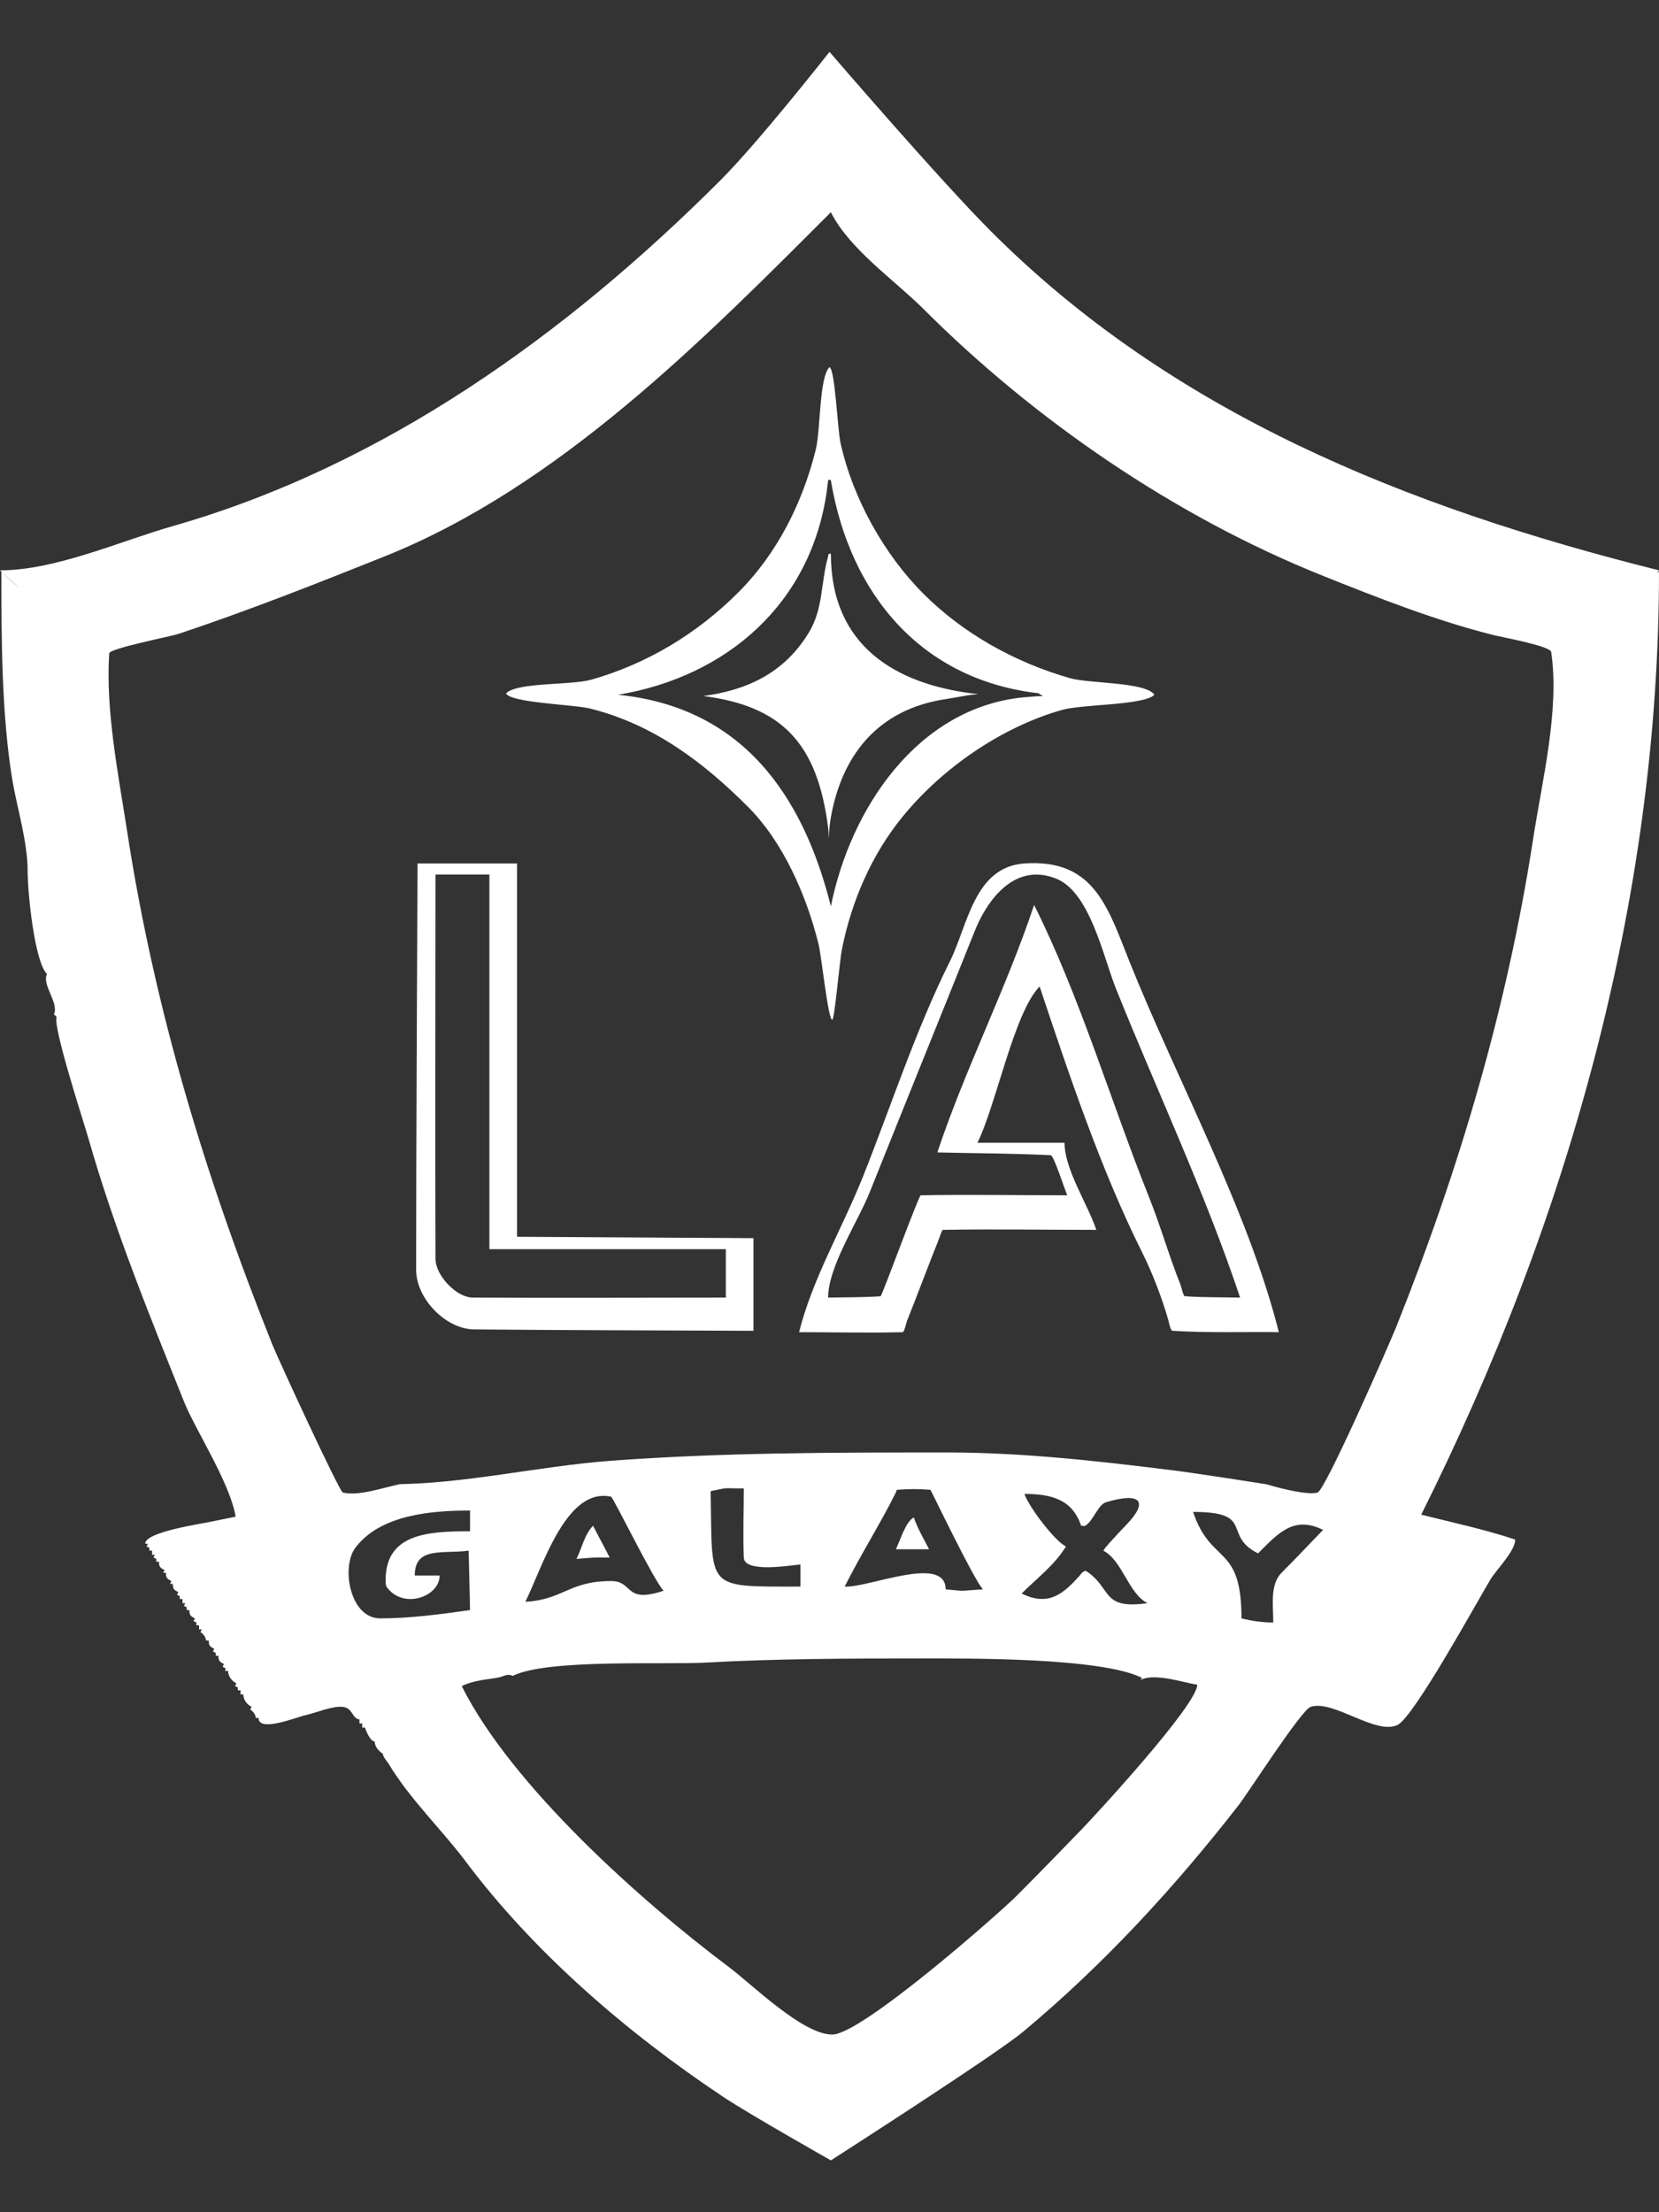 <?xml version="1.0" encoding="UTF-8" standalone="no"?>
<!DOCTYPE svg PUBLIC "-//W3C//DTD SVG 1.1//EN" "http://www.w3.org/Graphics/SVG/1.1/DTD/svg11.dtd">
<!-- Created with Vectornator (http://vectornator.io/) -->
<svg height="100%" stroke-miterlimit="10" style="fill-rule:nonzero;clip-rule:evenodd;stroke-linecap:round;stroke-linejoin:round;" version="1.1" viewBox="0 0 750 1000" width="100%" xml:space="preserve" xmlns="http://www.w3.org/2000/svg" xmlns:vectornator="http://vectornator.io" xmlns:xlink="http://www.w3.org/1999/xlink">
<rect x="0" y="0" width="750" height="1000" fill="#333333" stroke="none"/>
<defs/>
<g id="Layer-1" vectornator:layerName="Layer 1">
<path d="" fill="none" opacity="1" stroke="#002f87" stroke-linecap="butt" stroke-linejoin="miter" stroke-width="1"/>
<path d="M375 23.438C375 23.438 343.255 63.933 325.625 81.562C256.118 151.07 173.535 210.553 78.125 237.812C54.059 244.689 25.133 257.812 0 257.812C1.684 259.497 5.615 263.021 9.344 266.281C5.901 263.399 2.697 260.51 0.625 258.438C0.625 289.386 0.739 323.498 5.625 352.812C7.687 365.184 12.5 380.307 12.5 394.062C12.5 403.256 15.529 434.592 21.25 440.312C18.806 445.2 26.831 453.526 24.375 458.438C25 459.063 25 459.062 25.625 459.688C23.641 463.656 37.872 507.241 40 514.688C51.642 555.434 67.461 594.277 83.125 633.438C88.338 646.471 103.944 670.143 106.531 685.594C102.914 686.367 99.223 687.013 95.625 687.812C90.792 688.886 65.625 692.44 65.625 697.812C66.25 697.812 66.25 697.812 66.875 697.812C66.562 698.438 66.562 698.437 66.25 699.062C67.873 699.874 67.5 699.222 67.5 700.938C68.125 700.938 68.125 700.938 68.75 700.938C68.75 701.875 68.75 701.875 68.75 702.812C69.375 702.812 69.375 702.812 70 702.812C69.688 703.438 69.688 703.437 69.375 704.062C70.998 704.874 70.625 704.222 70.625 705.938C71.25 705.938 71.25 705.938 71.875 705.938C71.875 708.253 72.35 708.675 74.375 709.688C74.062 710.313 74.062 710.312 73.75 710.938C74.375 710.938 74.375 710.938 75 710.938C75 713.253 75.475 713.675 77.5 714.688C77.188 715.313 77.188 715.312 76.875 715.938C77.5 715.938 77.5 715.938 78.125 715.938C78.125 718.253 78.6 718.675 80.625 719.688C80.312 720.313 80.312 720.312 80 720.938C81.623 721.749 81.25 721.096 81.25 722.812C81.875 722.812 81.875 722.812 82.5 722.812C82.5 723.75 82.5 723.75 82.5 724.688C83.125 724.688 83.125 724.688 83.75 724.688C83.438 725.313 83.438 725.312 83.125 725.938C84.748 726.749 84.375 726.096 84.375 727.812C85 727.812 85 727.812 85.625 727.812C85.625 730.128 86.1 730.55 88.125 731.562C87.812 732.188 87.812 732.187 87.5 732.812C89.123 733.624 88.75 732.971 88.75 734.688C89.375 734.688 89.375 734.688 90 734.688C90 735.625 90 735.625 90 736.562C90.625 736.562 90.625 736.562 91.25 736.562C90.938 737.188 90.938 737.187 90.625 737.812C91.856 738.428 93.125 740.187 93.125 741.562C93.75 741.562 93.75 741.562 94.375 741.562C94.375 743.878 94.85 744.3 96.875 745.312C96.562 745.938 96.562 745.937 96.25 746.562C97.873 747.374 97.5 746.721 97.5 748.438C98.125 748.438 98.125 748.438 98.75 748.438C98.75 750.753 99.225 751.175 101.25 752.188C100.937 752.813 100.938 752.812 100.625 753.438C102.248 754.249 101.875 753.596 101.875 755.312C102.5 755.312 102.5 755.312 103.125 755.312C103.125 757.655 104.707 759.853 106.875 760.938C106.562 761.563 106.563 761.562 106.25 762.188C107.873 762.999 107.5 762.347 107.5 764.062C108.125 764.062 108.125 764.062 108.75 764.062C108.75 765 108.75 765 108.75 765.938C109.375 765.938 109.375 765.938 110 765.938C110 768.28 111.582 770.478 113.75 771.562C113.437 772.188 113.438 772.187 113.125 772.812C114.355 773.428 115.625 775.187 115.625 776.562C116.25 776.562 116.25 776.562 116.875 776.562C116.875 783.277 133.899 776.252 138.125 775.312C142.929 774.245 150.185 771.081 155 771.562C159.551 772.018 159.309 777.188 162.5 777.188C162.5 778.125 162.5 778.125 162.5 779.062C163.125 779.062 163.125 779.062 163.75 779.062C163.75 780 163.75 780 163.75 780.938C164.375 780.938 164.375 780.938 165 780.938C165.603 782.747 167.418 787.188 169.375 787.188C169.375 789.445 171.095 791.438 173.094 792.781C173.063 794.146 175.14 796.38 175.625 797.188C185.31 813.329 199.664 826.947 210.625 841.562C241.134 882.242 282.817 918.441 326.875 947.812C338.559 955.602 375.625 976.562 375.625 976.562C375.625 976.562 449.802 929.019 462.5 918.438C498.801 888.187 531.015 853.204 560 815.938C564.4 810.281 588.289 772.966 592.5 771.562C602.757 768.143 622.047 784.601 631.875 779.688C639.28 775.985 667.652 724.226 673.75 714.062C676.481 709.51 685 701.126 685 695.938C671.139 691.317 656.675 688.232 642.5 684.688C708.319 553.049 750 406.955 750 258.438C749.85 258.512 749.186 258.904 749 259C749.321 258.602 749.797 258.218 750 257.812C635.469 229.18 530.156 186.719 448.125 104.688C424.693 81.255 375 23.438 375 23.438ZM375.625 95.938C383.969 112.625 404.53 126.718 417.5 139.688C467.053 189.241 530.504 233.264 598.125 260.312C623.389 270.418 649.102 280.557 675.625 287.188C678.803 287.982 700.849 292.011 701.25 294.688C705.157 320.732 697.129 353.034 693.125 379.062C681.403 455.256 659.755 528.426 631.25 599.688C628.176 607.373 599.177 673.673 595.625 674.688C590.039 676.283 572.5 670.938 572.5 670.938C572.5 670.938 541.952 666.103 530.625 664.688C496.866 660.468 462.149 656.562 428.125 656.562C377.351 656.562 326.841 656.565 276.25 660.312C243.436 662.743 209.657 670.938 176.875 670.938C178.75 670.938 178.75 670.938 180.625 670.938C173.629 672.337 162.029 676.445 155 674.688C153.406 674.289 125.668 614.17 123.125 607.812C93.023 532.558 69.894 456.502 57.5 375.938C53.561 350.332 47.655 321.114 49.375 295.312C49.52 293.132 77.269 287.681 80.625 286.562C112.442 275.957 142.737 263.968 173.75 251.562C252.399 220.103 317.656 153.906 375.625 95.938ZM328.094 672.75C329.346 672.665 330.813 672.813 336.25 672.812C336.25 683.229 335.85 693.653 336.25 704.062C336.525 711.224 357.561 707.547 361.875 707.188C361.875 712.188 361.875 712.187 361.875 717.188C318.16 717.188 322.184 718.906 321.25 674.062C325.805 673.152 326.842 672.835 328.094 672.75ZM413.125 673.125C415.629 673.125 418.133 673.238 420.625 673.438C420.809 673.452 440.498 714.561 444.375 718.438C432.079 719.206 437.701 719.365 427.5 718.438C427.5 702.445 392.37 717.887 381.875 717.188C389.082 702.774 397.792 689.104 405 674.688C405.208 674.271 405.161 673.475 405.625 673.438C408.117 673.238 410.621 673.125 413.125 673.125ZM463.125 675.312C474.992 675.313 484.729 677.625 488.75 689.688C489.375 689.688 490.082 689.998 490.625 689.688C494.155 687.671 496.405 680.141 500 679.062C515.853 674.307 519.255 678.787 509.375 689.062C506.616 691.932 503.883 694.828 501.25 697.812C495.337 704.514 503.933 695.754 498.75 700.938C507.337 705.231 510.151 720.388 518.75 724.688C497.724 727.691 502.864 718.055 491.25 710.312C489.981 709.467 488.459 711.812 488.125 712.188C480.747 720.488 473.933 726.341 461.875 720.312C468.753 713.434 476.87 707.403 481.875 699.062C476.593 696.421 464.991 680.909 463.125 675.312ZM272.531 676.188C273.732 676.164 274.975 676.279 276.25 676.562C277.208 676.775 295.732 714.794 300 719.062C281.937 725.084 286.612 714.687 276.25 714.688C257.105 714.688 254.802 723.101 237.5 724.062C244.676 709.71 254.518 676.542 272.531 676.188ZM212.5 682.812C212.5 687.5 212.5 687.5 212.5 692.188C193.333 692.188 173.29 693.144 174.375 715.938C174.433 717.151 175.391 718.204 176.25 719.062C184.199 727.012 198.75 721.208 198.75 712.188C193.125 712.188 193.125 712.188 187.5 712.188C187.5 698.81 200.351 702.584 211.875 700.938C212.188 714.375 212.187 714.375 212.5 727.812C199.175 729.716 185.333 731.563 171.875 731.562C158.129 731.562 154.148 708.323 160.625 699.688C171.881 684.68 195.029 682.812 212.5 682.812ZM539.375 683.438C567.736 683.438 552.338 693.982 568.75 702.188C577.585 693.352 584.794 684.897 598.125 691.562C591.875 698.021 585.73 704.582 579.375 710.938C573.999 716.314 575.625 725.834 575.625 733.438C570.8 733.438 565.933 732.733 561.25 731.562C561.25 697.567 547.47 707.722 539.375 683.438ZM416.25 749.688C436.565 749.688 497.674 749.15 516.25 758.438C516.047 758.844 515.743 759.249 515.531 759.656C515.731 759.516 516.105 759.117 516.25 759.062C523.101 756.493 534.219 760.391 541.25 761.562C541.25 770.661 495.203 820.512 488.75 827.188C479.023 837.25 469.271 847.291 459.375 857.188C451.657 864.906 389.512 919.688 376.25 919.688C362.823 919.688 340.107 897.111 329.375 889.062C289.919 859.47 231.257 807.202 208.75 762.188C214.096 759.515 220.536 759.156 224.781 758.406C227.987 757.84 229.236 756.33 231.781 757.562C247.347 749.779 300.496 752.577 318.75 751.562C351.214 749.759 383.742 749.688 416.25 749.688ZM375 165.938C370.272 170.665 371.034 194.303 368.75 203.438C362.77 227.358 351.382 250.18 333.75 267.812C315.141 286.422 292.665 299.997 267.5 307.188C258.061 309.884 233.92 308.268 228.75 313.438C230.905 317.748 259.272 318.412 266.875 320.312C295.878 327.563 318.477 345.04 338.125 364.688C354.013 380.575 364.502 404.572 370 426.562C371.449 432.358 374.382 461.311 376.25 460.938C377.333 460.721 379.518 434.598 380.625 429.062C384.969 407.343 394.036 386.282 408.125 369.062C426 347.215 452.572 328.774 480 320.938C489.404 318.251 517.035 318.903 521.875 314.062C517.98 308.22 492.462 309.052 483.75 306.562C458.537 299.359 435.275 286.212 417.5 268.438C399.801 250.738 385.594 225.486 380 200.312C378.587 193.955 377.574 167.224 375 165.938ZM374.781 216.906C375.016 216.833 375.312 216.834 375.625 217.188C384.14 268.277 416.282 307.469 470 313.438C469.899 313.44 469.789 313.435 469.688 313.438C469.688 314.063 471.25 314.062 471.25 314.688C468.463 314.687 465.991 314.926 463.312 315.188C463.377 315.182 462.643 315.214 462.594 315.219C414.502 320.055 384.395 365.839 375.625 409.688C362.983 359.118 335.28 319.65 279.406 314.062C328.668 305.841 366.514 272.837 373.75 222.188C374.092 219.245 374.375 217.125 374.375 217.125C374.375 217.125 374.547 216.979 374.781 216.906ZM375.625 250.312C375.422 250.313 374.88 250.198 374.625 250.469C374.39 250.719 374.436 251.347 374.375 251.562C370.981 263.44 372.272 274.912 365.75 285.781C354.298 304.868 336.72 312.09 318 314.625C353.2 319.202 369.485 335.601 374.375 374.125C374.537 375.404 374.54 377.39 374.656 378.875C374.798 375.558 375.108 372.301 375.688 369.094C380.425 342.866 395.67 320.574 428.125 315.938C431.07 315.517 437.614 314.12 442.219 313.719C442.086 313.691 441.473 313.615 441.406 313.594C440.734 313.528 440.04 313.523 439.375 313.438C405.241 309.05 375.625 292.232 375.625 250.312ZM468.75 390.188C466.973 390.14 465.092 390.177 463.125 390.312C440.344 391.884 437.554 418.329 429.375 434.688C413.97 465.498 402.434 501.102 390 532.188C380.752 555.309 367.295 578.006 361.25 602.188C376.875 602.188 392.505 602.599 408.125 602.188C408.763 602.171 409.804 597.677 410 597.188C414.899 584.94 419.475 572.563 424.375 560.312C424.592 559.771 425.814 555.945 426.25 555.938C449.371 555.525 472.5 555.938 495.625 555.938C491.764 544.355 481.25 528.637 481.25 516.562C461.562 516.562 461.563 516.562 441.875 516.562C450.26 499.793 458.472 457.465 470 445.938C483.124 485.31 497.717 528.871 516.25 565.938C520.89 575.218 525.29 586.641 528.125 596.562C528.251 597.003 529.152 601.509 530 601.562C546.011 602.576 562.083 601.979 578.125 602.188C564.482 547.616 531.8 487.625 510.625 434.688C501.423 411.682 495.401 390.907 468.75 390.188ZM470.844 395.469C472.967 395.699 475.188 396.263 477.5 397.188C492.783 403.301 498.759 432.521 504.375 446.562C522.95 492.999 544.811 539.119 560.625 586.562C552.292 586.354 543.939 586.546 535.625 585.938C534.946 585.888 533.96 581.462 533.75 580.938C528.493 567.794 524.635 554.088 519.375 540.938C502.027 497.567 488.383 450.829 467.5 409.062C454.85 447.013 436.398 482.994 423.75 520.938C440.833 521.354 457.931 521.365 475 522.188C476.436 522.257 481.534 538.38 482.5 540.312C460.417 540.312 438.33 539.904 416.25 540.312C415.34 540.329 398.691 585.894 398.125 585.938C390.229 586.545 382.292 586.354 374.375 586.562C374.375 572.589 387.888 552.154 393.125 539.062C408.888 499.656 424.863 460.342 440.625 420.938C445.776 408.061 455.983 393.859 470.844 395.469ZM188.75 390.312C188.542 451.562 188.125 512.812 188.125 574.062C188.125 586.887 201.358 600.812 214.375 600.938C256.457 601.344 298.542 601.354 340.625 601.562C340.625 580.625 340.625 580.625 340.625 559.688C287.187 559.375 287.188 559.375 233.75 559.062C233.75 474.687 233.75 474.688 233.75 390.312C211.25 390.312 211.25 390.312 188.75 390.312ZM196.875 395.312C209.063 395.312 209.062 395.312 221.25 395.312C221.25 480 221.25 480 221.25 564.688C274.687 564.688 274.688 564.688 328.125 564.688C328.125 575.625 328.125 575.625 328.125 586.562C290 586.563 251.874 586.765 213.75 586.562C206.287 586.523 196.901 576.503 196.875 569.062C196.67 511.146 196.875 453.229 196.875 395.312ZM413.125 685.938C409.429 687.786 406.869 696.574 405 700.312C412.5 700.312 412.5 700.312 420 700.312C417.655 695.622 414.783 690.912 413.125 685.938ZM268.125 689.688C264.271 693.541 263.032 699.873 260.625 704.688C271.035 703.887 266.034 704.062 275.625 704.062C273.207 699.226 270.585 694.608 268.125 689.688Z" fill="#FFFFFF" fill-rule="nonzero" opacity="1" stroke="none"/>
</g>
</svg>
